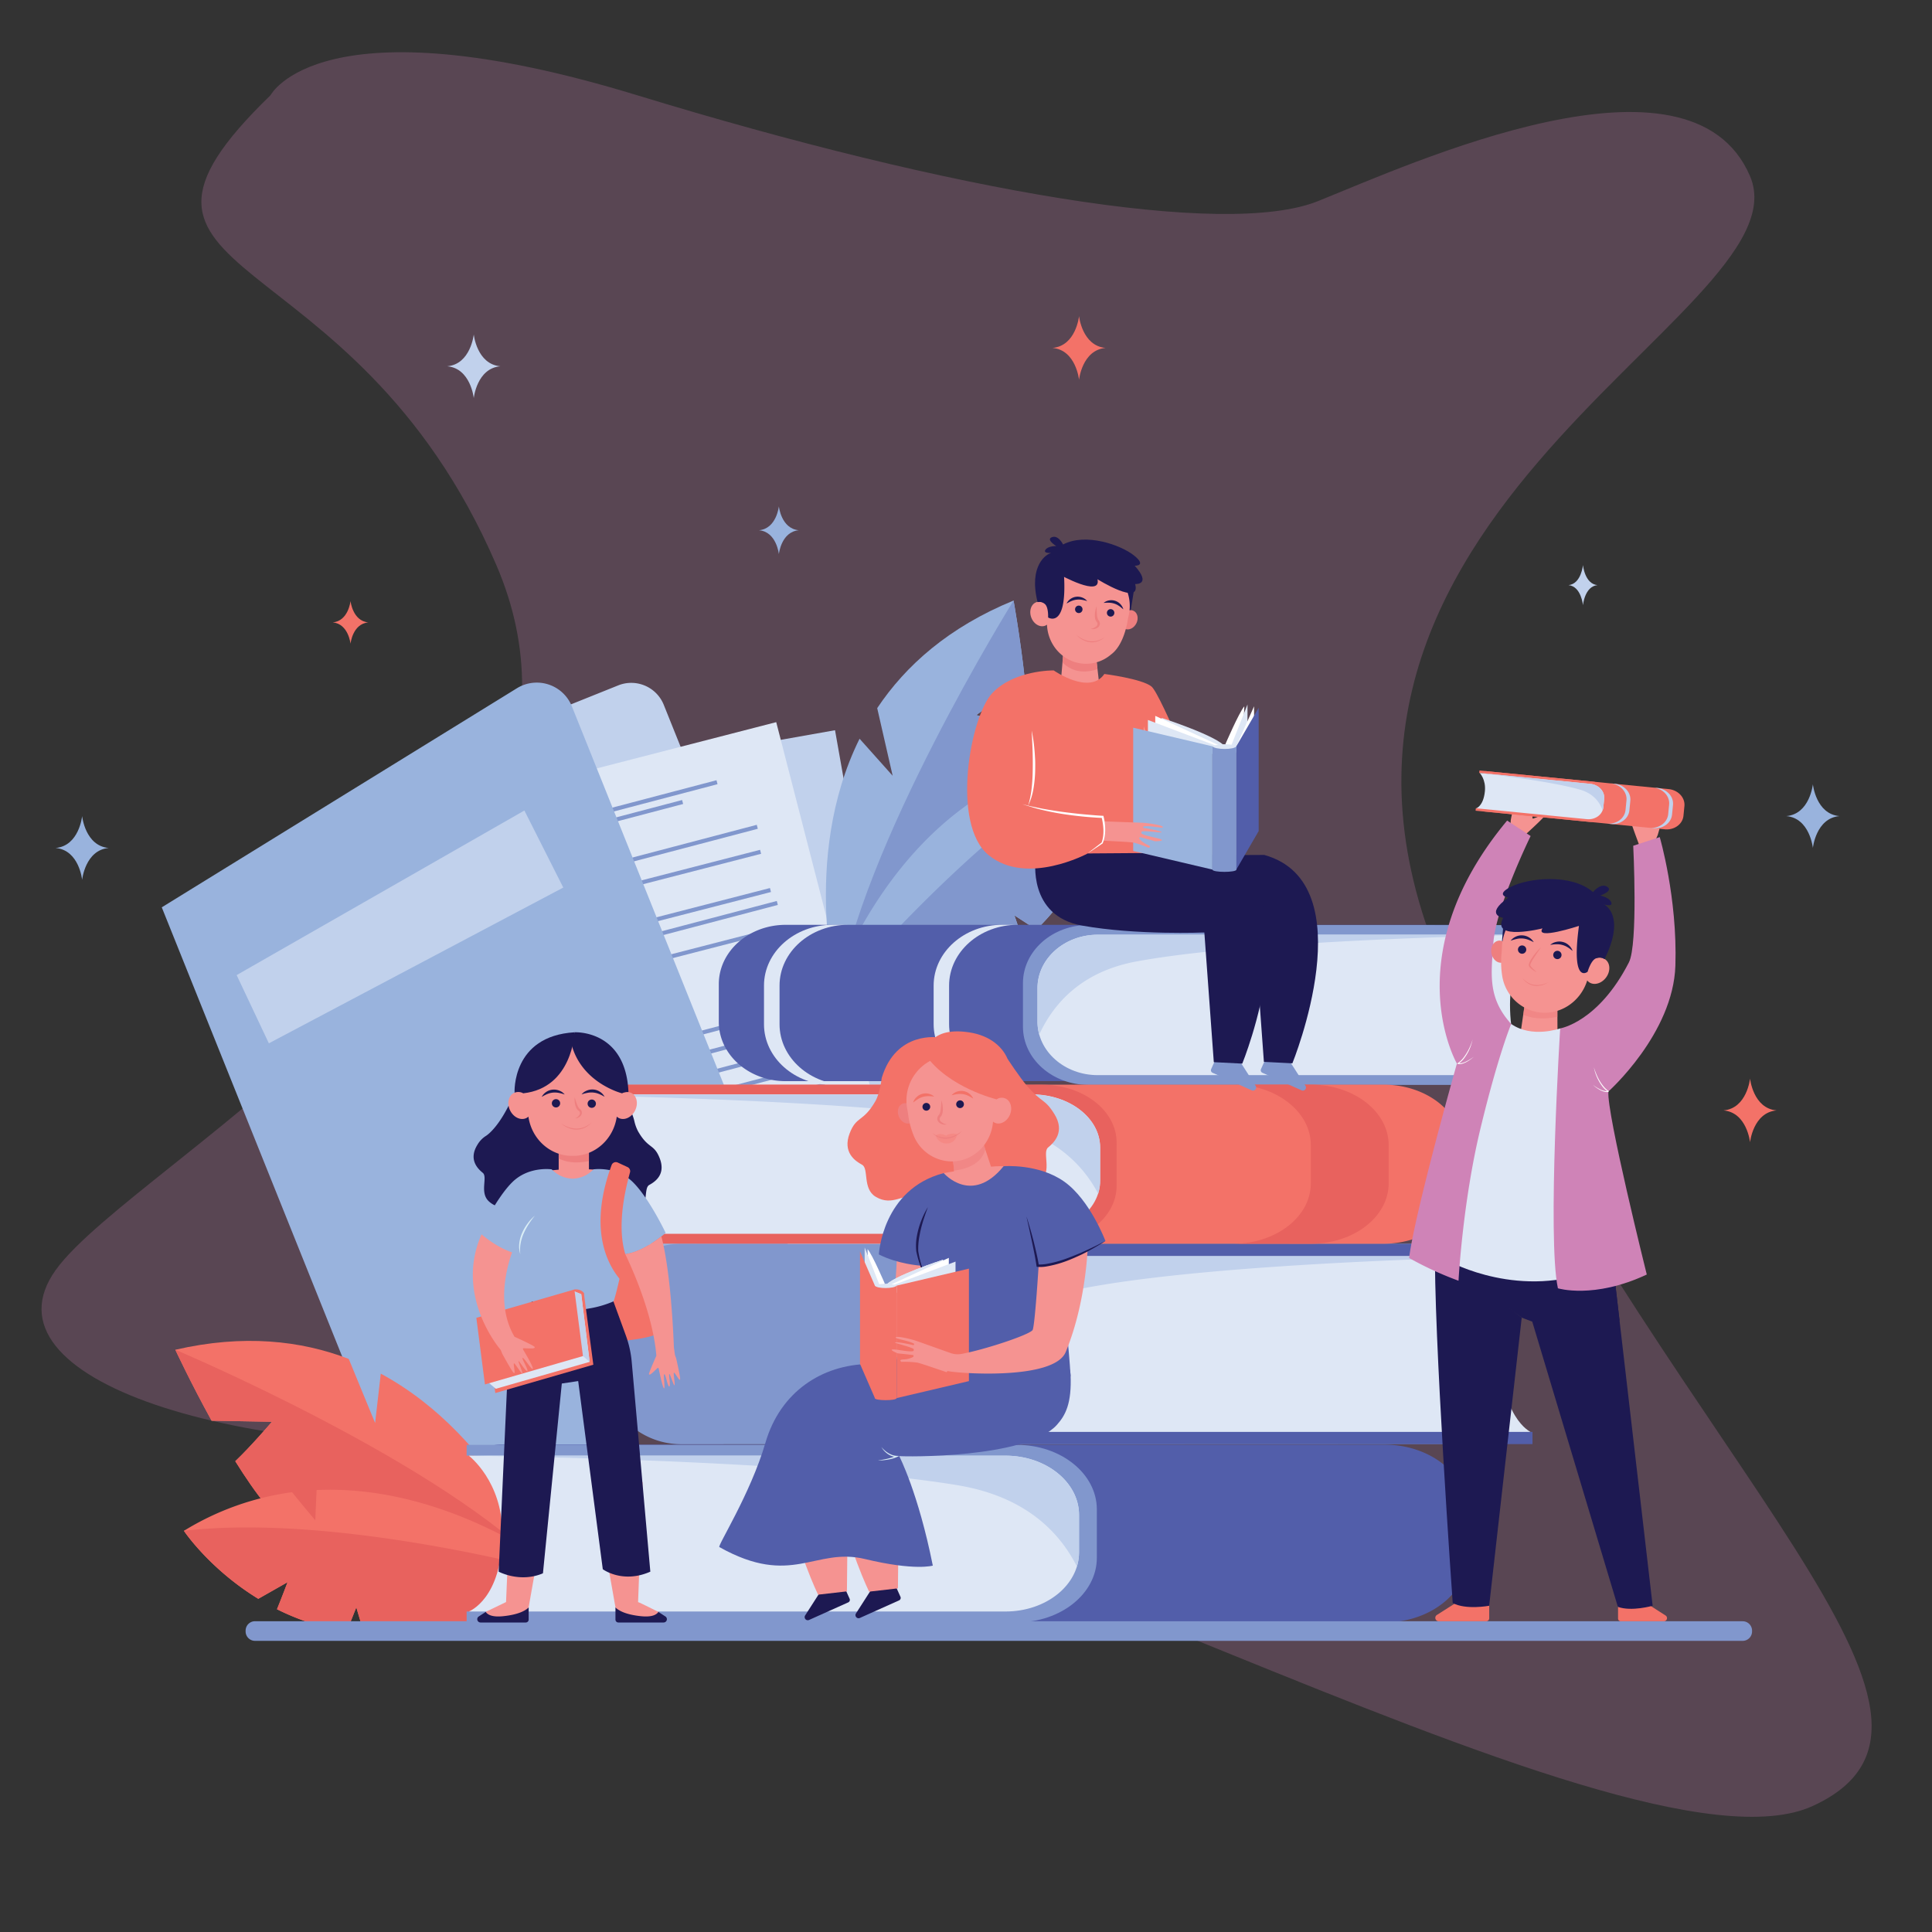 <svg xmlns="http://www.w3.org/2000/svg" viewBox="0 0 1000 1000"><rect x="0" y="0" width="1000" height="1000" fill="#333333" stroke="none"/><defs><style>.cls-1{isolation:isolate;}.cls-16,.cls-2{fill:#cf83b7;}.cls-2{opacity:0.25;}.cls-10,.cls-3{fill:#c1d1ec;}.cls-4{fill:#dee7f5;}.cls-5{fill:#8197cd;}.cls-6{fill:#99b3dd;}.cls-18,.cls-7{fill:#f37268;}.cls-8{fill:#e8625e;}.cls-9{fill:#525eaa;}.cls-10,.cls-18{mix-blend-mode:multiply;}.cls-11{fill:#f59391;}.cls-12{fill:#1d1952;}.cls-13,.cls-15{fill:#ee7f7f;}.cls-14{fill:#daeef6;}.cls-15{opacity:0.6;}.cls-17{fill:#fff;}.cls-18{opacity:0.3;}.cls-19{fill:#ededee;}</style></defs><title>people</title><g class="cls-1"><g id="Layer_2" data-name="Layer 2"><path class="cls-2" d="M140.06,49.26s25.95-50,189.59,0S634,123.45,682.19,104.1,874.8,18.61,905.82,91.19,632.69,271.32,754.12,516.74s282.5,372.84,184.22,418S442,738.6,281.86,747.47-11.55,714,28.77,657.45s303-191.18,228.13-365S36.84,149.26,140.06,49.26Z"/></g><g id="Layer_1" data-name="Layer 1"><path class="cls-3" d="M471.29,682.91,362.64,726.54l-134.5-334.9L320,354.75a18.13,18.13,0,0,1,23.56,10.06Z"/><rect class="cls-3" x="248.48" y="394.09" width="211.29" height="297.07" transform="translate(-89.28 70.15) rotate(-10.05)"/><rect class="cls-3" x="286.23" y="425.41" width="94.35" height="2.12" transform="translate(-69.32 64.74) rotate(-10.05)"/><rect class="cls-3" x="265.47" y="420.12" width="134" height="2.12" transform="translate(-68.41 64.5) rotate(-10.05)"/><rect class="cls-3" x="256" y="447.31" width="162.57" height="2.12" transform="matrix(0.98, -0.17, 0.17, 0.98, -73.09, 65.76)"/><rect class="cls-3" x="257.78" y="457.34" width="162.57" height="2.12" transform="translate(-74.81 66.22) rotate(-10.05)"/><rect class="cls-3" x="261.34" y="477.41" width="162.57" height="2.12" transform="translate(-78.26 67.15) rotate(-10.05)"/><rect class="cls-3" x="263.12" y="487.44" width="162.57" height="2.12" transform="translate(-79.98 67.62) rotate(-10.05)"/><rect class="cls-3" x="264.89" y="497.47" width="162.57" height="2.12" transform="translate(-81.71 68.08) rotate(-10.05)"/><rect class="cls-3" x="272.72" y="541.59" width="162.57" height="2.12" transform="translate(-89.29 70.12) rotate(-10.05)"/><rect class="cls-3" x="274.56" y="552" width="162.57" height="2.12" transform="translate(-91.08 70.61) rotate(-10.05)"/><rect class="cls-3" x="276.41" y="562.4" width="162.57" height="2.12" transform="translate(-92.86 71.08) rotate(-10.05)"/><rect class="cls-3" x="278.25" y="572.8" width="162.57" height="2.12" transform="translate(-94.65 71.57) rotate(-10.05)"/><rect class="cls-3" x="280.09" y="583.2" width="162.57" height="2.12" transform="translate(-96.44 72.05) rotate(-10.05)"/><rect class="cls-3" x="281.94" y="593.6" width="162.57" height="2.12" transform="translate(-98.23 72.53) rotate(-10.05)"/><rect class="cls-3" x="283.78" y="604.01" width="162.57" height="2.12" transform="translate(-100.01 73.01) rotate(-10.05)"/><rect class="cls-4" x="232.23" y="392.63" width="211.29" height="297.07" transform="matrix(0.97, -0.25, 0.25, 0.97, -126.6, 103.81)"/><rect class="cls-5" x="260.55" y="426.03" width="94.35" height="2.12" transform="translate(-98.56 92.38) rotate(-14.74)"/><rect class="cls-5" x="239.36" y="420.83" width="134" height="2.12" transform="translate(-97.29 91.86) rotate(-14.74)"/><rect class="cls-5" x="232.1" y="447.54" width="162.57" height="2.12" transform="translate(-103.85 94.53) rotate(-14.74)"/><rect class="cls-5" x="234.69" y="457.39" width="162.57" height="2.12" transform="matrix(0.97, -0.25, 0.25, 0.97, -106.27, 95.51)"/><rect class="cls-5" x="239.88" y="477.09" width="162.57" height="2.12" transform="matrix(0.97, -0.25, 0.25, 0.97, -111.12, 97.48)"/><rect class="cls-5" x="242.47" y="486.95" width="162.57" height="2.12" transform="translate(-113.54 98.47) rotate(-14.74)"/><rect class="cls-5" x="245.06" y="496.8" width="162.57" height="2.12" transform="matrix(0.97, -0.25, 0.25, 0.97, -115.96, 99.45)"/><rect class="cls-5" x="256.47" y="540.13" width="162.57" height="2.12" transform="translate(-126.62 103.78) rotate(-14.74)"/><rect class="cls-5" x="259.16" y="550.35" width="162.57" height="2.12" transform="translate(-129.13 104.8) rotate(-14.74)"/><rect class="cls-5" x="261.85" y="560.57" width="162.57" height="2.12" transform="translate(-131.64 105.82) rotate(-14.74)"/><rect class="cls-5" x="264.53" y="570.78" width="162.57" height="2.12" transform="translate(-134.15 106.84) rotate(-14.74)"/><rect class="cls-5" x="267.22" y="581" width="162.57" height="2.12" transform="translate(-136.66 107.86) rotate(-14.74)"/><rect class="cls-5" x="269.91" y="591.22" width="162.57" height="2.12" transform="translate(-139.18 108.89) rotate(-14.74)"/><rect class="cls-5" x="272.6" y="601.43" width="162.57" height="2.12" transform="translate(-141.69 109.91) rotate(-14.74)"/><path class="cls-6" d="M430.06,699.46,211.32,787.32,83.73,469.63,267.55,356.24A19.57,19.57,0,0,1,296,365.6Z"/><path class="cls-7" d="M140.73,735.91l-31.21-.57c-10.83-19.64-18.78-36.71-18.78-36.71,35.24-8.12,65-4.79,89.77,4.74l13.65,33.17L197.09,711c61.41,33.14,86.72,103.3,86.72,103.3S175.27,802.74,152.26,792c-8.89-4.13-20.08-19-30.48-35.7C130.1,748.42,140.73,735.91,140.73,735.91Z"/><path class="cls-8" d="M90.74,698.63S230.09,757.27,283.81,814.3c0,0-108.54-11.56-131.55-22.26-8.89-4.13-20.08-19-30.48-35.7,8.32-7.92,18.95-20.43,18.95-20.43l-31.21-.57C98.69,715.7,90.74,698.63,90.74,698.63Z"/><path class="cls-7" d="M95.18,792.36a143.08,143.08,0,0,1,56-20c5.37,6.68,12,14.53,12,14.53l.69-15.65c70.29-3.2,128.53,43.89,128.53,43.89C251.67,840.81,217,847.88,188.5,845.59c-1.68-5.47-4.07-13.64-4.07-13.64l-5,12.57a122.69,122.69,0,0,1-36.06-11.58c2.66-6.53,5.47-14,5.47-14l-15.15,8.6C108.27,812,95.18,792.36,95.18,792.36Z"/><path class="cls-8" d="M188.5,845.59c-1.68-5.47-4.07-13.64-4.07-13.64l-5,12.57a122.69,122.69,0,0,1-36.06-11.58c2.66-6.53,5.47-14,5.47-14l-15.15,8.6c-25.39-15.52-38.48-35.2-38.48-35.2,81.9-9.46,197.2,22.79,197.2,22.79C251.67,840.81,217,847.88,188.5,845.59Z"/><path class="cls-6" d="M505.31,370.14l25.16-18.48c-2.49-22.29-5.85-40.82-5.85-40.82-33.47,13.71-55.84,33.61-70.58,55.69l8,35-17.13-19.17c-31,62.51-11.19,134.41-11.19,134.41s82-72.09,94.58-94.11c4.87-8.5,5.43-27.11,4.28-46.74C521.21,374.22,505.31,370.14,505.31,370.14Z"/><path class="cls-5" d="M524.62,310.84s-79.95,128.33-90.9,205.9c0,0,82-72.09,94.58-94.11,4.87-8.5,5.43-27.11,4.28-46.74-11.37-1.67-27.27-5.75-27.27-5.75l25.16-18.48C528,329.37,524.62,310.84,524.62,310.84Z"/><path class="cls-6" d="M575.09,390a143.14,143.14,0,0,0-57.28,16c-.53,8.55-1.38,18.77-1.38,18.77l-9.6-12.38c-59.24,38-79.62,110-79.62,110,48.05-2.54,80.5-16.81,102.4-35.1-1.78-5.44-4.55-13.49-4.55-13.49l11.36,7.37a122.54,122.54,0,0,0,22.76-30.28c-5.94-3.79-12.53-8.26-12.53-8.26L564,440.9C575.76,413.58,575.09,390,575.09,390Z"/><path class="cls-5" d="M529.61,487.28c-1.78-5.44-4.55-13.49-4.55-13.49l11.36,7.37a122.54,122.54,0,0,0,22.76-30.28c-5.94-3.79-12.53-8.26-12.53-8.26L564,440.9c11.77-27.32,11.1-50.95,11.1-50.95-72.34,39.54-147.88,132.43-147.88,132.43C475.26,519.84,507.71,505.57,529.61,487.28Z"/><path class="cls-9" d="M766.42,481.3H781a15.17,15.17,0,0,0-8.62-2.61H406.69c-19.13,0-34.64,13.75-34.64,30.71v19.5c0,17,15.51,30.71,34.64,30.71l361.61-.11Z"/><path class="cls-4" d="M403.49,530.14v-20c0-17.38,15.89-31.47,35.5-31.47h-8.05c-19.61,0-35.5,14.09-35.5,31.47v20c0,17.38,15.89,31.47,35.5,31.47h7.94C419.32,561.56,403.49,547.49,403.49,530.14Z"/><path class="cls-4" d="M491.25,530.14v-20c0-17.38,15.9-31.47,35.5-31.47h-8c-19.6,0-35.5,14.09-35.5,31.47v20c0,17.38,15.9,31.47,35.5,31.47h7.95C507.09,561.56,491.25,547.49,491.25,530.14Z"/><path class="cls-5" d="M563.43,478.76c-18.75,0-33.95,13.47-33.95,30.1v22.58c0,16.62,15.2,30.1,33.95,30.1H796.71v-5h-1l-59.31-5-12-41.69s23.13-23,24.64-23.63,46.65-2.39,46.65-2.39h1v-5Z"/><path class="cls-4" d="M781.58,520c0-24.37,14.21-36.19,14.21-36.19H568.2C551,483.81,537,496.19,537,511.46v17.38c0,15.27,14,27.65,31.18,27.65H795.79S781.58,550.69,781.58,520Z"/><path class="cls-10" d="M537,511.46v17.38a24.68,24.68,0,0,0,.91,6.63c7.68-16.64,22.39-32.68,50.39-37.84,65.39-12,207.47-13.82,207.47-13.82H568.2C551,483.81,537,496.19,537,511.46Z"/><path class="cls-5" d="M770,647.11h16.93a16.58,16.58,0,0,0-10-3.35H352.79c-22.19,0-40.18,17.64-40.18,39.39v25c0,21.76,18,39.39,40.18,39.39l419.4-.14Z"/><path class="cls-9" d="M529.21,643.86c-21.22,0-38.42,16.86-38.42,37.67V709.8c0,20.8,17.2,37.67,38.42,37.67h264v-6.32h-1.09L725,734.91l-13.57-52.17s26.18-28.84,27.89-29.58,52.8-3,52.8-3h1.09v-6.29Z"/><path class="cls-4" d="M776.13,695.48c0-30.51,16.08-45.3,16.08-45.3H534.62c-19.49,0-35.29,15.49-35.29,34.6v21.77c0,19.1,15.8,34.6,35.29,34.6H792.21S776.13,733.89,776.13,695.48Z"/><path class="cls-10" d="M499.33,684.78v21.77a33.86,33.86,0,0,0,1,8.29c8.68-20.83,25.34-40.9,57-47.36,74-15.07,234.82-17.3,234.82-17.3H534.62C515.13,650.18,499.33,665.67,499.33,684.78Z"/><path class="cls-7" d="M298.64,564.06H281.7a19.53,19.53,0,0,1,10-2.66H716c22.2,0,40.2,14,40.2,31.26v19.85c0,17.26-18,31.25-40.2,31.25l-419.56-.11Z"/><path class="cls-8" d="M539.52,561.48c21.23,0,38.44,13.38,38.44,29.89V613.8c0,16.51-17.21,29.89-38.44,29.89H275.38v-5h1.09l67.15-4.94,13.58-41.41s-26.2-22.87-27.91-23.46-52.82-2.38-52.82-2.38h-1.09v-5Z"/><path class="cls-4" d="M292.51,602.44c0-24.21-16.08-36-16.08-36H534.11c19.5,0,35.31,12.3,35.31,27.46v17.27c0,15.16-15.81,27.45-35.31,27.45H276.43S292.51,632.92,292.51,602.44Z"/><path class="cls-10" d="M569.42,594v17.27a21.66,21.66,0,0,1-1,6.58c-8.69-16.53-25.35-32.46-57.06-37.58-74-12-234.9-13.73-234.9-13.73H534.11C553.61,566.49,569.42,578.79,569.42,594Z"/><path class="cls-8" d="M678.48,612.51V592.66c0-17.26-18-31.26-40.2-31.26h40.29c22.2,0,40.2,14,40.2,31.26v19.85c0,17.26-18,31.25-40.2,31.25H638.81C660.77,643.53,678.48,629.63,678.48,612.51Z"/><path class="cls-9" d="M266.6,750.74H248.34a20.55,20.55,0,0,1,10.79-3H716.54c23.93,0,43.33,15.64,43.33,34.93v22.18c0,19.28-19.4,34.92-43.33,34.92l-452.29-.13Z"/><path class="cls-5" d="M526.28,747.86c22.89,0,41.44,14.95,41.44,33.39v25.07c0,18.44-18.55,33.4-41.44,33.4H241.53v-5.61h1.18l72.39-5.53,14.63-46.25s-28.24-25.57-30.08-26.23-56.94-2.66-56.94-2.66h-1.18v-5.57Z"/><path class="cls-4" d="M260,793.62c0-27-17.34-40.16-17.34-40.16H520.45c21,0,38.06,13.74,38.06,30.68v19.29c0,17-17,30.68-38.06,30.68H242.66S260,827.68,260,793.62Z"/><path class="cls-10" d="M558.51,784.14v19.29a25.13,25.13,0,0,1-1.11,7.36c-9.37-18.47-27.32-36.27-61.51-42-79.8-13.36-253.23-15.34-253.23-15.34H520.45C541.47,753.46,558.51,767.2,558.51,784.14Z"/><path class="cls-5" d="M132.08,839.16H902a4.86,4.86,0,0,1,4.86,4.86v.42a4.86,4.86,0,0,1-4.86,4.86h-770a4.87,4.87,0,0,1-4.87-4.87V844a4.86,4.86,0,0,1,4.86-4.86Z"/><polygon class="cls-3" points="122.49 504.71 271.42 419.52 291.55 459.4 139.16 540.02 122.49 504.71"/><path class="cls-6" d="M403.14,262.07s-1.17,11.58-10.31,12.38c9.14.8,10.31,12.38,10.31,12.38s1.18-11.58,10.32-12.38C404.32,273.65,403.14,262.07,403.14,262.07Z"/><path class="cls-3" d="M245.22,173.09s-1.57,15.42-13.74,16.49c12.17,1.07,13.74,16.5,13.74,16.5s1.56-15.43,13.74-16.5C246.78,188.51,245.22,173.09,245.22,173.09Z"/><path class="cls-7" d="M181.43,311.08s-1.05,10.36-9.22,11.07c8.17.72,9.22,11.08,9.22,11.08s1-10.36,9.23-11.08C182.48,321.44,181.43,311.08,181.43,311.08Z"/><path class="cls-7" d="M905.82,558.26s-1.56,15.43-13.74,16.49c12.18,1.07,13.74,16.5,13.74,16.5s1.57-15.43,13.74-16.5C907.39,573.69,905.82,558.26,905.82,558.26Z"/><path class="cls-6" d="M42.51,422.41S41,437.84,28.77,438.91C41,440,42.51,455.4,42.51,455.4S44.08,440,56.25,438.91C44.08,437.84,42.51,422.41,42.51,422.41Z"/><path class="cls-6" d="M938.34,405.92s-1.56,15.43-13.74,16.49c12.18,1.07,13.74,16.5,13.74,16.5s1.57-15.43,13.74-16.5C939.91,421.35,938.34,405.92,938.34,405.92Z"/><path class="cls-7" d="M558.51,163.6S557,179,544.77,180.09c12.18,1.07,13.74,16.5,13.74,16.5s1.57-15.43,13.74-16.5C560.08,179,558.51,163.6,558.51,163.6Z"/><path class="cls-3" d="M819.34,292.44s-.85,9.74-7.47,10.42c6.62.67,7.47,10.41,7.47,10.41s.85-9.74,7.47-10.41C820.19,302.18,819.34,292.44,819.34,292.44Z"/><path class="cls-11" d="M285.09,767.22l-20.56,1-2.6,61-10.52,5.07.51,2.22,3.91.92,13-.21c.38,0,3-2.88,3-2.88l-.39-.5,2.1-1.43Z"/><path class="cls-11" d="M340.79,834.32s-10.27-5.16-10.52-5.07l2.32-62.11-25.49.08,11.55,65.22,1.26.86c-.31,1.08-.57,2-.63,2.32-.16.81,4.35.87,5.92,1.14s6.14.76,9.07,1.57,6.62-1.57,6.62-1.57Z"/><path class="cls-12" d="M341.48,599.56c-3-7.72-5.86-4.66-11.22-14a20.75,20.75,0,0,1-1.89-5.18,26.17,26.17,0,0,0-8.19-13.68,28.94,28.94,0,0,0-26.77-6s3.69,21,4.39,25.21c-3.14,4.27-6.3,8.63-6.3,8.63s-6.61,34.47,3.76,37.38,12.26-1.76,17.33-4.19,10,4.2,17.58-.41c5.78-3.53,2.85-12.32,5.9-14S344.68,607.89,341.48,599.56Z"/><path class="cls-12" d="M288,578.06c-.18-.08-4.94-2.76-9.39-5.27L306.3,542s-8.39-1.63-8.9-1.69S284.88,544,284.88,544l-12.4,3.35c-9.45,34.51-21.23,40.76-21.23,40.76a13.46,13.46,0,0,0-4.13,4.41c-4.69,7.59.06,12.34,2.76,14.53s-1.82,10.28,3.21,14.82c6.58,5.93,12.67.33,17.2,3.66s5.51,8.26,16.25,7.33,10.63-36,10.63-36S288.38,578.22,288,578.06Z"/><path class="cls-7" d="M335,641s9.13,43.57,6.48,48.28-37.39,6.18-37.39,6.18L302.6,639.5l13.25-20Z"/><path class="cls-12" d="M324,691.41l-6.49-17.79s-21.36-7.78-22.72-7.88-19.45,7.88-19.45,7.88-5.53,11.19-6.61,13.2c-.59,1.12.79,8,2.14,13.85l-7.67.36-5.09,112.46s11,5.94,22.92.85l9.76-98.23,8.48-1.27L312,812.22s10.18,7.64,24.61,1.27L327,705.12A53.8,53.8,0,0,0,324,691.41Z"/><path class="cls-11" d="M282.41,606.25s9.48-2,27.11-.74-8.15,11.19-8.15,11.19-9.06-.3-9.44-.37S282.41,606.25,282.41,606.25Z"/><rect class="cls-11" x="289.18" y="596.29" width="15.66" height="27.48"/><path class="cls-13" d="M304.81,601v-9.37H289.18v8C292.55,601.39,297.53,602.43,304.81,601Z"/><path class="cls-11" d="M326.74,565.7a5.29,5.29,0,0,0-4.8.19,25.55,25.55,0,1,0-51.1,0,5.31,5.31,0,0,0-4.81-.19c-2.87,1.41-3.76,5.47-2,9.06s5.53,5.35,8.41,3.94a5,5,0,0,0,1.07-.74c1.65,11.7,11.41,20.48,22.87,20.31,11.45.17,21.22-8.61,22.86-20.31a5,5,0,0,0,1.08.74c2.87,1.41,6.64-.35,8.41-3.94S329.62,567.11,326.74,565.7Z"/><path class="cls-12" d="M289.93,570.92a2.15,2.15,0,1,1-2.26-2A2.14,2.14,0,0,1,289.93,570.92Z"/><path class="cls-12" d="M308.44,571.12a2.15,2.15,0,1,1-2.26-2A2.14,2.14,0,0,1,308.44,571.12Z"/><path class="cls-12" d="M292.29,566.51a20.44,20.44,0,0,0-3.12-.84,10.92,10.92,0,0,0-3-.13,10.07,10.07,0,0,0-2.9.74l-.36.14-.35.17-.72.35c-.48.24-.93.55-1.47.79a10.24,10.24,0,0,1,1-1.4,7.57,7.57,0,0,1,1.32-1.13A7.11,7.11,0,0,1,286,564a7.46,7.46,0,0,1,3.51.51A6.69,6.69,0,0,1,292.29,566.51Z"/><path class="cls-12" d="M301,566.48a6.7,6.7,0,0,1,2.76-2,7.3,7.3,0,0,1,3.5-.54,7.06,7.06,0,0,1,3.34,1.2,7.18,7.18,0,0,1,1.33,1.12,9.65,9.65,0,0,1,1,1.39c-.54-.24-1-.54-1.47-.78l-.73-.34c-.12,0-.23-.13-.35-.17l-.37-.14a9.93,9.93,0,0,0-2.9-.71,10.55,10.55,0,0,0-3,.14A20.53,20.53,0,0,0,301,566.48Z"/><path class="cls-13" d="M297.45,568a12,12,0,0,0,.18,3.38,9.07,9.07,0,0,0,.48,1.67,4.43,4.43,0,0,0,1,1.58c.58.44.83.57,1,1a1.53,1.53,0,0,1-.09,1.23,4.68,4.68,0,0,1-2.33,2,3.8,3.8,0,0,0,3.06-1.58,2.29,2.29,0,0,0,.32-2A2.56,2.56,0,0,0,300,573.9a3.65,3.65,0,0,1-.91-1.29,15,15,0,0,1-.6-1.47C298.09,570.11,297.79,569.05,297.45,568Z"/><path class="cls-13" d="M290.4,581.46a13.8,13.8,0,0,0,1.85,1.09,14.15,14.15,0,0,0,2,.85,12.83,12.83,0,0,0,4.14.76,11.2,11.2,0,0,0,4.12-.81,15.35,15.35,0,0,0,3.64-2.23,13.87,13.87,0,0,1-1.61,1.45,12.23,12.23,0,0,1-1.87,1.13,10.46,10.46,0,0,1-2.08.72,10.48,10.48,0,0,1-6.48-.66A12.49,12.49,0,0,1,290.4,581.46Z"/><path class="cls-6" d="M327.45,611.74c-8.48-8.23-20.21-6.49-20.21-6.49a18.9,18.9,0,0,1-3.92,3,16.12,16.12,0,0,1-6.79,1.83h-.28a16.12,16.12,0,0,1-6.79-1.83,18.94,18.94,0,0,1-3.93-3s-11.72-1.74-20.21,6.49-17,26.4-17,26.4,10.72,9.78,21,11c0,0,5,23,6,24.45a53.53,53.53,0,0,0,12.64,3.68,43.35,43.35,0,0,0,8,.75h.95a43.53,43.53,0,0,0,8-.75,53.53,53.53,0,0,0,12.63-3.68c1-1.5,6-24.45,6-24.45,10.23-1.25,21-11,21-11S335.94,620,327.45,611.74Z"/><path class="cls-7" d="M297.3,667.43s3.15-.52,4.89,1.79l-.12,6-3.85,1.8s-4.77-4.06-4.41-4.17S297.3,667.43,297.3,667.43Z"/><polygon class="cls-7" points="307.11 706.37 256.37 721.04 251.45 683.9 302.19 669.22 307.11 706.37"/><polygon class="cls-4" points="252.18 715.07 256.64 718.83 305.2 704.91 300.84 669.9 297.41 668.47 252.18 715.07"/><polygon class="cls-10" points="305.2 704.91 301.74 701.9 295.4 694.94 295.79 675.79 297.41 668.47 300.85 669.85 305.2 704.91"/><polygon class="cls-7" points="301.74 701.9 251 716.58 246.56 682.11 297.3 667.43 301.74 701.9"/><path class="cls-14" d="M276.84,629.25a46.43,46.43,0,0,0-3.24,4.46,34.23,34.23,0,0,0-2.58,4.81,23,23,0,0,0-1.57,5.19,18.81,18.81,0,0,0-.13,5.46,13.5,13.5,0,0,1-.55-5.55,18.66,18.66,0,0,1,1.46-5.44,24.13,24.13,0,0,1,2.81-4.85A22.63,22.63,0,0,1,276.84,629.25Z"/><path class="cls-11" d="M266.31,691.9c-8.93-15.13-4.8-33.53-1.27-43.7-7-2.26-13.51-7.37-15.8-9.3-14.26,32.2,9.89,59.75,9.89,59.75l0,0c.46,1,.8,2,.8,2,5.69,10.29,5.94,10.12,6.35,10s-.72-5-.21-5,4.09,5.91,4.36,5.36-2.4-6.41-2-6.5,3.77,5.64,4.52,5.14-3.18-6.66-2.42-6.81,4.6,6.27,5.21,5.7-3.63-7.75-5-10.06a.43.43,0,0,1,.4-.64c5.29.3,5.71,0,5.62-.57C276.76,696.73,270.41,693.77,266.31,691.9Z"/><path class="cls-7" d="M326.08,606.87c-10.95,39.41,2.27,51,2.32,51.34l-2,9.17s-27-17.54-9.87-64.25a2.34,2.34,0,0,1,3.18-1.42l5.11,2.37A2.34,2.34,0,0,1,326.08,606.87Z"/><path class="cls-11" d="M350,703.11s-.34-.87-.67-1.91h0l-.52-3.82c-.32-8.66-1.76-39.38-6.49-57.46-3.6,2.86-11.25,8.26-18.67,9.23,4.65,9.73,14.39,32.16,16.08,52.55-1.71,3.89-4,9.27-3.83,9.58.3.48.78.42,4.34-3.12a.41.41,0,0,1,.69.2c.5,2.48,2.15,10.24,2.8,10.25s-.51-7,.12-7.32,1.72,6.47,2.56,6.36-.37-6.32,0-6.49,2.13,5.64,2.66,5.87-.62-6.21-.27-6.54,2.62,3.85,3,3.7S352.41,714,350,703.11Z"/><path class="cls-12" d="M266.34,565.54s-1.59-29.3,31.06-31.23c0,0-1,28.78-26.56,31.58l-2-3.83Z"/><path class="cls-12" d="M297.4,534.31s26.49-1.49,27.89,30.94a7,7,0,0,0-3.35.64s-21-5.25-26.19-25.58Z"/><path class="cls-12" d="M260.33,836.55c-5.32.53-7.83-.63-8.92-2.23l-3.6,2.35a1.7,1.7,0,0,0,.91,3.13h23.43a1.5,1.5,0,0,0,1.49-1.5V832C272.14,833.52,268.59,835.72,260.33,836.55Z"/><path class="cls-12" d="M331.87,836.55c5.33.53,7.84-.63,8.92-2.23l3.61,2.35a1.7,1.7,0,0,1-.91,3.13H320.06a1.5,1.5,0,0,1-1.5-1.5V832C320.07,833.52,323.61,835.72,331.87,836.55Z"/><path class="cls-7" d="M837.5,828.19v9.55a1.42,1.42,0,0,0,1.42,1.42H861.2a1.62,1.62,0,0,0,.87-3l-12.5-8S844.66,831.79,837.5,828.19Z"/><path class="cls-11" d="M793.76,423.65a.45.45,0,0,1-.6-.5c.56-2.65,2.26-11,1.62-11.3s-2.47,7.08-3.24,7.17,1.07-7.11.19-7.36-2.34,6.38-2.74,6.41.32-6.47-.11-6.92-2,6.38-2.53,6.55-.94-4.92-1.38-4.93-.73-.09-3,11.66c0,0-.14,4.31-.9,5.32l1.7,3.46,5.25.18s11.43-10.34,11.33-11S798.77,421.68,793.76,423.65Z"/><path class="cls-11" d="M847.86,426.25a.45.45,0,0,0,.76-.17c.71-2.62,3-10.83,3.7-10.8s-1,7.42-.38,7.86,2.29-6.82,3.18-6.64-.82,6.75-.47,6.95,2.66-5.9,3.25-6.1-1.09,6.61-.74,7,3.08-3.95,3.48-3.76.69.26-2.65,11.75c0,0-1.85,3.89-1.63,5.14l-3.09,2.31-4.75-2.25s-5.46-14.4-5.09-14.91S844.29,422.22,847.86,426.25Z"/><polygon class="cls-11" points="806.09 520.35 806.17 540.45 786.65 537.44 789.91 514.84 806.09 520.35"/><path class="cls-15" d="M788.41,525.24l1.5-10.4,16.19,7.42v4C802.21,527.18,794.91,528,788.41,525.24Z"/><path class="cls-7" d="M770.82,827.13V837.6a1.56,1.56,0,0,1-1.56,1.56H744.74a1.77,1.77,0,0,1-1-3.27l13.75-8.76S762.94,831.07,770.82,827.13Z"/><path class="cls-12" d="M748.44,649.28c0-2.24-5.78,4.37-5.67,2.58,2.28-37.17,74.91-6,74.91-6l17.73,13,20,172.27s-10.86,3.15-18,.58L793.09,684.08,787.64,682S763.4,665.08,748.44,649.28Z"/><path class="cls-12" d="M742.68,653.37c0,.44,0,.88,0,1.34C742.64,654.25,742.66,653.81,742.68,653.37Z"/><path class="cls-12" d="M742.62,654.73c0,.47,0,.95,0,1.44C742.59,655.68,742.61,655.2,742.62,654.73Z"/><path class="cls-12" d="M742.57,656.36c0,.5,0,1,0,1.55C742.54,657.38,742.56,656.86,742.57,656.36Z"/><path class="cls-12" d="M742.77,651.86c0,.4,0,.82-.07,1.24C742.72,652.68,742.74,652.26,742.77,651.86Z"/><path class="cls-12" d="M742.78,643.41c15,15.8,44.86,38.58,44.86,38.58l5.45,2.09L787.64,682,770.79,831.13s-12,2.29-18.87-1.42C751.92,829.71,741.8,687.73,742.78,643.41Z"/><path class="cls-12" d="M855.42,831.13a46.42,46.42,0,0,1-9.91,1.56,46.42,46.42,0,0,0,9.91-1.56Z"/><path class="cls-12" d="M839.51,832.29c.48.09,1,.18,1.47.24C840.48,832.47,840,832.38,839.51,832.29Z"/><path class="cls-12" d="M845.51,832.69a28.07,28.07,0,0,1-3.78-.08A28.07,28.07,0,0,0,845.51,832.69Z"/><path class="cls-12" d="M835.41,658.86l2.85,24.59c-7.55,2.93-26,6-39.86-24.31-4.38-9.58-5.5-16.47-4.7-21.42a196.57,196.57,0,0,1,24,8.13Z"/><path class="cls-4" d="M768.77,558.51c.84,0,13.42-28.51,13.42-28.51,10.76,7.54,25.36,2.3,25.36,2.3s58.77,107.55,19.36,124.32S750.32,653,750.32,653s-8.38-21.81-8.38-22.64S767.93,558.51,768.77,558.51Z"/><path class="cls-16" d="M845.36,437.76s2.55,51-2.24,60.37c-15.86,31-35.57,34.17-35.57,34.17s-6.77,108.53-1.18,134.52c0,0,18.58,5.73,46-7.13,0,0-21-84.13-19.85-94.75,0,0,33.54-29.91,34.66-65.13s-8.1-66.53-8.1-66.53Z"/><path class="cls-16" d="M754.93,662.91s2.1-40.39,11.33-78.69S782.19,530,782.19,530c-12.37-13.63-10.32-25.95-9.23-41.93,1.26-18.45,19.29-55.35,19.29-55.35l-12.16-8c-58.28,70-26,125.78-26,125.78s-21.81,77.15-24.74,100.63A177.49,177.49,0,0,0,754.93,662.91Z"/><path class="cls-17" d="M831.94,564.82a12.8,12.8,0,0,1-2.35-2.23A23.73,23.73,0,0,1,825,552.5c.54,1.6,2,6.26,5,9.8a12,12,0,0,0,2.73,2.49l-.17.15c0,.07,0,.14,0,.22-.77.16-2.13.21-4.43-1a20.14,20.14,0,0,1-3.72-2.68,26.31,26.31,0,0,0,3.86,2.41A8.43,8.43,0,0,0,831.94,564.82Z"/><path class="cls-17" d="M754.54,550.28a12.58,12.58,0,0,0,2.66-2.45,28.36,28.36,0,0,0,5-9.8,23.67,23.67,0,0,1-4.63,10.1,12.83,12.83,0,0,1-2.35,2.23,5.6,5.6,0,0,0,1.64-.19,11,11,0,0,0,2.11-.79,25.44,25.44,0,0,0,3.86-2.4,20.22,20.22,0,0,1-3.72,2.67,11,11,0,0,1-2.15.9,4.54,4.54,0,0,1-2.38.12l-.45-.12Z"/><polygon class="cls-12" points="778.09 479.36 776.91 493.14 779.09 494.51 783.12 477.73 778.09 479.36"/><path class="cls-13" d="M781,491.72c.6,3.12-.94,6-3.44,6.52s-5-1.66-5.61-4.78.94-6,3.44-6.53S780.42,488.6,781,491.72Z"/><path class="cls-11" d="M777.44,504.47a45.75,45.75,0,0,1-.19-11.59c.08-.75.11-1.5.13-2.26A24.6,24.6,0,1,1,826.09,496a5.29,5.29,0,0,1,4.77.57c2.61,1.85,2.85,6,.53,9.25s-6.3,4.4-8.91,2.55a4.73,4.73,0,0,1-.94-.9c-3.57,11.57-15.07,18.75-26.64,16.23A22.65,22.65,0,0,1,777.44,504.47Z"/><path class="cls-12" d="M804.12,493.44a2.16,2.16,0,0,0,2,3,2.15,2.15,0,1,0-2-3Z"/><path class="cls-12" d="M785.85,490.7a2.15,2.15,0,1,0,1.95-1.34A2.15,2.15,0,0,0,785.85,490.7Z"/><path class="cls-13" d="M801.28,508.46a13.84,13.84,0,0,1-3.45,1.18,10.9,10.9,0,0,1-3.6.14,9.11,9.11,0,0,1-3.37-1.18,12.68,12.68,0,0,1-2.81-2.32,10,10,0,0,0,2.63,2.6,8.55,8.55,0,0,0,3.5,1.33,9.71,9.71,0,0,0,3.72-.25A10.69,10.69,0,0,0,801.28,508.46Z"/><path class="cls-12" d="M802.39,489.08a19.26,19.26,0,0,1,3.21-.34,10.49,10.49,0,0,1,3,.35,10,10,0,0,1,2.75,1.19c1.17.67,2,1.49,2.63,1.89a7.24,7.24,0,0,0-1.89-2.86,7,7,0,0,0-3.09-1.72,7.2,7.2,0,0,0-3.54-.06A6.67,6.67,0,0,0,802.39,489.08Z"/><path class="cls-12" d="M793.85,487.68a6.73,6.73,0,0,0-2.4-2.46,7.28,7.28,0,0,0-3.36-1.07,7,7,0,0,0-3.49.64,7.24,7.24,0,0,0-2.7,2.11A26.9,26.9,0,0,1,785,486a9.76,9.76,0,0,1,3-.25,10.51,10.51,0,0,1,2.94.62A20.13,20.13,0,0,1,793.85,487.68Z"/><path class="cls-13" d="M797.57,490.38a30.93,30.93,0,0,0-2.8,3,28.91,28.91,0,0,0-2.4,3.37,8.14,8.14,0,0,0-1.06,2.49c-.07.45,0,.89.72,1.63a9.77,9.77,0,0,0,1.62,1.34,12.93,12.93,0,0,0,1.8,1,22.94,22.94,0,0,1-2.92-2.81,4.28,4.28,0,0,1-.48-.74,1.63,1.63,0,0,1,.15-.76,12.64,12.64,0,0,1,.89-1.76c.68-1.15,1.45-2.28,2.21-3.41S796.83,491.55,797.57,490.38Z"/><path class="cls-12" d="M780.66,464.63s-7.25-1.39,1.67-5.76,30.8-6.92,42.23,2.87c0,0,3.85-4.93,7.3-2.77s-3.6,4.57-3.6,4.57,4.83.93,5.76,3.61c.69,2-2.26,1.4-3.85,1,2.63,1.09,10.34,8.37.32,28.28-1.77-.83-13.24-17.19-13.24-17.19s-23.06,7.58-18.85,1.29c0,0-26.87,6.76-20.36-5.42C778,475.06,768.14,473.57,780.66,464.63Z"/><path class="cls-12" d="M830.49,496.38a4.73,4.73,0,0,0-4.4-.34c-2.65,1-4.34,6.94-4.34,6.94s-8.7,7.13-4.46-23.92c4.17-30.51,9.94,5.07,9.94,5.07Z"/><path class="cls-7" d="M770.9,400l-3.76-.37a4,4,0,0,1,2.29-.46l94.27,9.27c4.93.49,8.58,4.43,8.15,8.8l-.49,5c-.43,4.37-4.78,7.52-9.71,7l-93.22-9.19Z"/><path class="cls-3" d="M863.45,421.45l.49-5c.43-4.37-3.22-8.31-8.15-8.79l2,.19c4.94.49,8.59,4.43,8.16,8.8l-.5,5c-.43,4.37-4.77,7.52-9.71,7l-2-.2C858.69,429,863,425.81,863.45,421.45Z"/><path class="cls-3" d="M841.37,419.28l.49-5c.43-4.37-3.22-8.31-8.15-8.8l2,.2c4.93.49,8.58,4.43,8.15,8.8l-.5,5c-.43,4.37-4.77,7.52-9.71,7l-2-.2C836.61,426.79,840.94,423.64,841.37,419.28Z"/><path class="cls-7" d="M824.48,404.57c4.72.46,8.21,4.23,7.8,8.41l-.56,5.68c-.41,4.18-4.57,7.19-9.28,6.73l-58.69-5.77.13-1.27.24,0,15,.22,4.05-10.19s-5.25-6.37-5.62-6.56-11.67-1.75-11.67-1.75l-.25,0,.13-1.26Z"/><path class="cls-4" d="M768.58,409.54c.61-6.13-2.68-9.45-2.68-9.45l57.26,5.63c4.33.43,7.54,3.88,7.16,7.72l-.43,4.38c-.38,3.84-4.2,6.61-8.53,6.18l-57.25-5.63S767.82,417.26,768.58,409.54Z"/><path class="cls-10" d="M830.32,413.44l-.43,4.38a6.44,6.44,0,0,1-.39,1.64c-1.52-4.37-4.83-8.77-11.75-10.76-16.15-4.65-51.85-8.61-51.85-8.61l57.26,5.63C827.49,406.15,830.7,409.6,830.32,413.44Z"/><path class="cls-5" d="M656.57,544.71l-3.89,8.67a1.42,1.42,0,0,0,.72,1.88l20.31,9.1a1.61,1.61,0,0,0,2-2.35l-7.86-12.24S661.64,550.91,656.57,544.71Z"/><path class="cls-5" d="M630.77,544.71l-3.88,8.67a1.43,1.43,0,0,0,.71,1.88l20.31,9.1a1.61,1.61,0,0,0,2-2.35l-7.86-12.24S635.84,550.91,630.77,544.71Z"/><path class="cls-12" d="M586.91,305.63l-2.15,13.54-4.57-18.05s6.4-3.1,6.68-2A50.6,50.6,0,0,1,586.91,305.63Z"/><polygon class="cls-11" points="550.62 334.78 548.65 358.19 569.31 357.2 566.93 336.47 550.62 334.78"/><path class="cls-13" d="M568.06,346.33l-1.13-9.86-16.31-1.69-.68,8.11C553.18,346.12,559,349.46,568.06,346.33Z"/><path class="cls-13" d="M580.73,319c-1.25,2.57-.59,5.46,1.47,6.45s4.73-.28,6-2.85.58-5.45-1.47-6.45S582,316.43,580.73,319Z"/><path class="cls-11" d="M583.72,320.89c.11-.67.26-1.34.42-2a22.08,22.08,0,1,0-43.49-6.58,4.76,4.76,0,0,0-4.27-.6c-2.69,1-3.85,4.54-2.6,7.9s4.45,5.27,7.14,4.27a4.21,4.21,0,0,0,1-.56c.42,10.85,8.73,19.74,19.34,20.23A19.74,19.74,0,0,0,575,338.82C580.14,335.08,582.72,327.13,583.72,320.89Z"/><path class="cls-13" d="M567.63,313.81c0,1.26,0,2.5.12,3.71a8.35,8.35,0,0,0,.68,3.28,3.18,3.18,0,0,1,.88,1.93,2.6,2.6,0,0,1-1,2,4.25,4.25,0,0,1-3.8.74,5.19,5.19,0,0,0,3.11-1.45,1.67,1.67,0,0,0,.46-1.26c-.06-.47-.2-.56-.76-1.34a4.86,4.86,0,0,1-.59-2,9.67,9.67,0,0,1,0-1.94A13.69,13.69,0,0,1,567.63,313.81Z"/><path class="cls-12" d="M560.3,315.17a1.93,1.93,0,1,1-1.52-1.67A1.93,1.93,0,0,1,560.3,315.17Z"/><path class="cls-12" d="M576.78,317a1.93,1.93,0,1,1-1.52-1.67A1.93,1.93,0,0,1,576.78,317Z"/><path class="cls-13" d="M557.08,328.53a13.25,13.25,0,0,0,1.59,1.2,12.84,12.84,0,0,0,1.72,1,12.05,12.05,0,0,0,3.73,1.15,10.22,10.22,0,0,0,3.89-.29,14.3,14.3,0,0,0,3.61-1.64,10.68,10.68,0,0,1-3.5,2,9.17,9.17,0,0,1-4.06.42,10.6,10.6,0,0,1-3.85-1.31A11.53,11.53,0,0,1,557.08,328.53Z"/><path class="cls-12" d="M562.73,311.13a18.86,18.86,0,0,0-2.82-.68,10.05,10.05,0,0,0-2.68-.06,9.23,9.23,0,0,0-2.57.68c-.64.21-2.2,1.12-2.6,1.3a6.1,6.1,0,0,1,2-2.34,6.33,6.33,0,0,1,3-1.15,6.55,6.55,0,0,1,3.17.43A5.86,5.86,0,0,1,562.73,311.13Z"/><path class="cls-12" d="M571.22,312.08a5.93,5.93,0,0,1,2.8-1.3,6.66,6.66,0,0,1,3.19.2,6.51,6.51,0,0,1,4.23,4.39c-.36-.25-1.71-1.45-2.3-1.77a8.83,8.83,0,0,0-2.39-1.17,9.93,9.93,0,0,0-2.64-.46A20.5,20.5,0,0,0,571.22,312.08Z"/><path class="cls-12" d="M562,444.6s-4.31,29.22,23.93,34.31,63.37,3.58,63.37,3.58l4.89,67.13,14.74.75s38-93.28-14.58-107.86l-47.22.23-19.44-1.38s-19.67-4.86-19.9-3.94S562.46,445.06,562,444.6Z"/><path class="cls-12" d="M536.05,444.75S531.74,474,560,479.07s63.37,3.57,63.37,3.57l4.89,67.13,14.74.75s38-93.27-14.58-107.85l-47.22.23-19.44-1.39s-19.67-4.86-19.9-3.93S536.51,445.21,536.05,444.75Z"/><path class="cls-7" d="M571.62,348.85s19.44,2.47,24.38,6.48,28.7,63,28.7,63L605,441.43l-42,.31s-31.48,17-51.23.93-9.57-71.91,1.85-83.94S545.39,347,545.39,347,563.9,360,571.62,348.85Z"/><path class="cls-17" d="M534,378.17a81.79,81.79,0,0,1,1.42,9.75c.17,1.63.24,3.27.34,4.91s.08,3.29.06,4.94a63.85,63.85,0,0,1-.81,9.85,32.59,32.59,0,0,1-2.86,9.43,49,49,0,0,0,1.88-9.56c.36-3.23.48-6.49.52-9.74s0-6.51-.11-9.77S534.14,381.45,534,378.17Z"/><path class="cls-17" d="M592.14,376c.89,4.78,1.83,9.54,2.78,14.3s2,9.49,3.14,14.19,2.4,9.39,3.93,14a67.11,67.11,0,0,0,2.62,6.74,26,26,0,0,0,3.73,6.19,23.48,23.48,0,0,1-4.29-5.91,54.81,54.81,0,0,1-3-6.69c-.88-2.28-1.63-4.6-2.34-6.93s-1.31-4.7-1.89-7.07-1.1-4.74-1.58-7.13-.91-4.78-1.3-7.18C593.16,385.69,592.54,380.86,592.14,376Z"/><path class="cls-4" d="M634.24,386.67c-3.6-5.59-33-15.08-33-15.08v9.46l29.95,10.47Z"/><polygon class="cls-17" points="632.12 386.29 597.96 370.54 597.96 376.65 631.28 388.68 632.12 386.29"/><polygon class="cls-4" points="630.22 386.29 594.16 372.65 594.16 383.19 629.86 388.68 630.22 386.29"/><path class="cls-17" d="M634.24,385.22s7-16.26,9.8-19.64c0,10.7-4.33,24.15-4.33,24.15Z"/><polygon class="cls-4" points="637.27 385.94 645.7 364.63 645.7 374.78 639.91 388.68 637.27 385.94"/><polygon class="cls-17" points="639.91 386.29 649.1 365.58 649.1 372.96 639.91 386.29"/><polygon class="cls-9" points="639.91 450.1 651.49 430.15 651.49 366.34 639.91 386.29 639.91 450.1"/><polygon class="cls-6" points="586.54 440.46 627.56 450.1 627.56 386.29 586.54 376.65 586.54 440.46"/><path class="cls-4" d="M627.56,386.29c3.61-1.73,11.18-1.12,12.35,0C639.29,389.94,628.48,390.66,627.56,386.29Z"/><path class="cls-5" d="M627.56,450.1c0,1.57,12.41,1.57,12.41,0V386.29c-1.26,1.86-11,1.81-12.41,0Z"/><path class="cls-11" d="M601.91,428.09c-.13-1-7.54-2.06-10.27-2.21-2.06-.1-15.76-.56-20.42-.77l.35,1.2-.07,5.29-.77,3.5c4.09.26,14.08.65,16.16,1.06a50.62,50.62,0,0,1,7.59,2.65s2-.46-.54-1.56a12.27,12.27,0,0,1-4.09-2.93c-.35-.39,0-1.08.29-1,6.93,1.82,7.65,2.12,7.65,2.12s8.15-.05,0-1.88c-4.86-1.1-6.6-1.73-7-2.28-.18-.23.15-1,.44-1,4.21-.26,11.76,1.23,9.7.25-1.69-.79-7-1.67-9.07-2-.13,0-.34-.79.23-.83C596.11,427.3,602,429,601.91,428.09Z"/><path class="cls-17" d="M529.22,416.24c1.71.42,3.39.9,5.11,1.25s3.42.71,5.13,1.07q5.16.93,10.36,1.66c3.46.45,6.93.87,10.41,1.2s7,.64,10.42.83l.46,0,.1.4a28,28,0,0,1,.64,3.46,29.22,29.22,0,0,1,.2,3.5,22.86,22.86,0,0,1-.3,3.5,16,16,0,0,1-1,3.37l0,.1-.07,0-3.81,2.56q-1.9,1.29-3.83,2.53c1.19-1,2.4-1.9,3.61-2.83l3.63-2.81-.11.15a15.76,15.76,0,0,0,.8-3.25,23.42,23.42,0,0,0,.16-3.35,31.3,31.3,0,0,0-.31-3.36,27,27,0,0,0-.67-3.29l.56.43c-1.81-.05-3.53-.17-5.29-.3s-3.51-.27-5.25-.45c-3.5-.36-7-.8-10.46-1.35s-6.92-1.24-10.34-2.05c-1.71-.43-3.41-.85-5.09-1.38S530.87,416.83,529.22,416.24Z"/><path class="cls-12" d="M587.33,292.82s6.48.21-.32-5.27-25.06-11.91-36.77-5.73c0,0-2.34-5-5.72-3.79s2.2,4.61,2.2,4.61-4.32-.13-5.64,2c-1,1.57,1.67,1.64,3.11,1.57-2.46.42-11.89,6.37-7.15,25.39,1.68-.37,11.27-14.27,11.27-14.27s21.92,12.18,19.75,2.49c0,0,22.71,14.18,19.49,2.47C587.55,302.27,596.33,302.91,587.33,292.82Z"/><path class="cls-12" d="M537,311.69a4.15,4.15,0,0,1,3.77.91c2,1.55,1.73,7,1.73,7s9.32,6,8.34-19.42c-1.05-27.05-7.77,2.17-7.77,2.17Z"/><path class="cls-12" d="M435.87,818.84l3.89,8.68a1.41,1.41,0,0,1-.72,1.87l-20.3,9.11a1.62,1.62,0,0,1-2-2.36l7.86-12.24S430.8,825,435.87,818.84Z"/><path class="cls-12" d="M462.18,817.81l3.89,8.67a1.42,1.42,0,0,1-.72,1.88l-20.3,9.1a1.61,1.61,0,0,1-2-2.35l7.85-12.24S457.11,824,462.18,817.81Z"/><path class="cls-7" d="M485.91,537s-22.12-3.73-29.55,21l9.17,13.72s19.22-7.39,19.29-8.11S485.91,537,485.91,537Z"/><path class="cls-7" d="M521.53,548.14s6.46,9.7,9.75,13.55c8.28,9.68,9.35,6.65,14.5,15,5.55,9-.07,14.62-3.26,17.21s2.15,12.18-3.81,17.55c-7.79,7-15,.4-20.36,4.34s-6.54,9.78-19.24,8.67-12.59-42.65-12.59-42.65,10.4-22,10.82-22.21Z"/><path class="cls-7" d="M456.36,558s-.76,7.62-3.28,12c-6.34,11-9.76,7.43-13.28,16.57-3.79,9.86,2.78,14.35,6.4,16.3s.14,12.36,7,16.54c9,5.46,14.82-2.39,20.82.48s8.23,8.4,20.51,5S499,580.61,499,580.61s-14.31-19.72-14.75-19.82S456.36,558,456.36,558Z"/><path class="cls-11" d="M488.47,607.2s21.21-3.9,31-3.57-5.91,25.69-5.91,25.69l-15.93.35s-9.76-10.91-9.12-12.18,0-9.59,0-9.59Z"/><path class="cls-11" d="M507.38,587l5.6,17s-4.88,10.07-19.79,5.73c0,0,1.7-3.52-.58-10.76C490.27,591.51,507.38,587,507.38,587Z"/><path class="cls-15" d="M507.38,587l2.63,7.93c-1.57,5.8-6.64,9.75-16.22,11a22.81,22.81,0,0,0-1.18-7C490.27,591.51,507.38,587,507.38,587Z"/><path class="cls-13" d="M473.25,574.53c1.22,2.75.41,5.77-1.8,6.74s-5-.48-6.18-3.24-.41-5.77,1.8-6.74S472,571.77,473.25,574.53Z"/><path class="cls-11" d="M472.64,587.05A43.06,43.06,0,0,1,470,576.39c-.09-.71-.22-1.41-.36-2.11a23.29,23.29,0,0,1,20.42-27.81A23.31,23.31,0,0,1,515.78,569a5,5,0,0,1,4.52-.47c2.8,1.16,3.89,4.93,2.44,8.43s-4.9,5.39-7.69,4.23a4.22,4.22,0,0,1-1.06-.64c-.86,11.44-10,20.49-21.18,20.6A21.42,21.42,0,0,1,472.64,587.05Z"/><path class="cls-13" d="M487.27,569.55a14.16,14.16,0,0,1,.74,3.93,10.9,10.9,0,0,1-.07,2,5.39,5.39,0,0,1-.7,2.09c-.51.65-.78.87-.86,1.39a1.81,1.81,0,0,0,.45,1.38,5.55,5.55,0,0,0,3.24,1.63,4.53,4.53,0,0,1-4-.95,2.69,2.69,0,0,1-.92-2.17,3.35,3.35,0,0,1,1-2,4.74,4.74,0,0,0,.58-1.59,18.09,18.09,0,0,0,.27-1.86C487.14,572.19,487.19,570.88,487.27,569.55Z"/><path class="cls-12" d="M494.94,571.28a2,2,0,1,0,1.67-1.71A2.07,2.07,0,0,0,494.94,571.28Z"/><path class="cls-12" d="M477.49,572.6a2,2,0,1,0,1.67-1.7A2,2,0,0,0,477.49,572.6Z"/><path class="cls-18" d="M495.28,587.06a6.84,6.84,0,0,0-5.64.75s-3-1.85-5.29-.08a5.61,5.61,0,0,0,5.94,4.11A5,5,0,0,0,495.28,587.06Z"/><path class="cls-13" d="M497.83,585.48a14.61,14.61,0,0,1-1.73,1.22,14.21,14.21,0,0,1-1.85,1,12.63,12.63,0,0,1-4,1.07,10.68,10.68,0,0,1-4.08-.46,14.72,14.72,0,0,1-3.74-1.87,12.64,12.64,0,0,0,1.69,1.3,11.11,11.11,0,0,0,1.92,1,9.88,9.88,0,0,0,2.09.54,11.25,11.25,0,0,0,2.17.06,11.37,11.37,0,0,0,4.12-1.23A12.25,12.25,0,0,0,497.83,585.48Z"/><path class="cls-7" d="M492.54,566.92a20.75,20.75,0,0,1,3-.61,10.62,10.62,0,0,1,2.82,0,9.82,9.82,0,0,1,2.69.82c.67.24,2.28,1.27,2.7,1.47a6.84,6.84,0,0,0-5.15-3.87,6.9,6.9,0,0,0-3.35.32A6.28,6.28,0,0,0,492.54,566.92Z"/><path class="cls-7" d="M483.55,567.6a6.25,6.25,0,0,0-2.9-1.49,7,7,0,0,0-3.37.09,6.57,6.57,0,0,0-2.92,1.7,6.5,6.5,0,0,0-1.72,2.77,30,30,0,0,1,2.5-1.78,9.13,9.13,0,0,1,2.56-1.14,10.35,10.35,0,0,1,2.8-.39A20.48,20.48,0,0,1,483.55,567.6Z"/><path class="cls-11" d="M525.36,711s6.26,29.43-22.12,36.42-64.2,7.7-64.2,7.7l-.67,68.57-14.94,1.71s-44.58-92.4,7.91-110.59l48-2.8L499,709.3s19.69-6.2,20-5.28S524.92,711.45,525.36,711Z"/><path class="cls-11" d="M551.76,709.44s6.25,29.44-22.13,36.43-64.2,7.7-64.2,7.7l-.66,68.56-14.94,1.71s-44.58-92.39,7.9-110.59l48-2.8,19.68-2.66s19.69-6.2,20-5.27S551.31,709.94,551.76,709.44Z"/><path class="cls-9" d="M449.71,706c-23.93.36-45.76,14.11-53.53,40.79s-25.47,54.22-23.79,54c37.54,21,49.34-.09,75.29,6.15s35.14,3.42,35.14,3.42c-7.51-37.67-17.39-56.71-17.39-56.71,2.18.39,65.85,1.33,81.58-16.11,4.41-4.89,7.79-11,7.11-26.06C552.87,683.43,456.65,705.86,449.71,706Z"/><path class="cls-14" d="M456.84,755.53c.82-.15,1.64-.29,2.45-.48s1.6-.4,2.39-.64c.4-.12.8-.26,1.19-.4a8.22,8.22,0,0,1-1.2-.34,10.64,10.64,0,0,1-2.2-1.13,12.2,12.2,0,0,1-1.83-1.61A12.42,12.42,0,0,1,456.2,749l.81.89c.3.27.57.56.87.81a12.15,12.15,0,0,0,1.89,1.4,11.47,11.47,0,0,0,2.1,1,8.11,8.11,0,0,0,2.24.45l1.32.05-1.17.55a15.78,15.78,0,0,1-2.42.84,23.45,23.45,0,0,1-2.46.53c-.83.13-1.67.25-2.5.31s-1.67.11-2.51.1C455.2,755.78,456,755.68,456.84,755.53Z"/><path class="cls-11" d="M464.36,648.52s-1.93,48.1-7.34,55.63l29.75-6.76V645Z"/><path class="cls-9" d="M476.38,655.09s4.8,12.1,5.55,18.53c1.87,16-.16,27.24-3.47,36.32-4.63,12.75,31.25,7.9,32.11,7.92,37.91.9,37.56-.64,37.56-.64l6-4.86c-.84-15.58-3-29.05-2.66-42.94l.34-14.33-1.74-14.49-53.66-4.22Z"/><path class="cls-19" d="M458,665.78c3.28-5.1,30.12-13.75,30.12-13.75v8.63l-27.32,9.55Z"/><path class="cls-4" d="M458,665.78c3.28-5.1,30.12-13.75,30.12-13.75v8.63l-27.32,9.55Z"/><polygon class="cls-17" points="459.94 665.44 491.11 651.06 491.11 656.64 460.71 667.61 459.94 665.44"/><polygon class="cls-4" points="461.67 665.44 494.58 652.99 494.58 662.61 462.01 667.61 461.67 665.44"/><path class="cls-17" d="M458,664.45s-6.34-14.83-8.94-17.91c0,9.76,3.95,22,3.95,22Z"/><polygon class="cls-4" points="455.24 665.11 447.55 645.68 447.55 654.93 452.84 667.61 455.24 665.11"/><polygon class="cls-7" points="452.84 723.65 445.14 705.96 445.14 647.74 452.84 665.44 452.84 723.65"/><polygon class="cls-7" points="501.52 714.86 464.11 723.65 464.11 665.44 501.52 656.64 501.52 714.86"/><path class="cls-4" d="M464.11,665.44c-3.3-1.58-10.2-1-11.27,0C453.4,668.77,463.27,669.42,464.11,665.44Z"/><path class="cls-7" d="M464.11,723.65c0,1.43-11.33,1.43-11.33,0V665.44c1.15,1.69,10.05,1.64,11.33,0Z"/><path class="cls-11" d="M563.1,642.71l-25.47,11.8s-2,32.59-3.21,34c-2.23,2.6-24.81,10.08-36.71,12.27a11.14,11.14,0,0,1-5.72-.45c-5.9-2.09-16.34-5.84-18-6.39-2.58-.88-9.88-2.6-10.35-1.74s5.68,1.4,9.28,3.19c.51.26,0,.9-.09.87-2-.46-7.31-1.61-9.17-1.49-2.28.15,5.29,1.55,9.1,3.34.27.13.29,1,0,1.13-.6.35-2.46.3-7.38-.47-8.21-1.29-.65,1.76-.65,1.76s.78,0,7.89.85c.26,0,.36.82-.11,1.06a12.31,12.31,0,0,1-4.88,1.21c-2.77.08-1.08,1.25-1.08,1.25a51.42,51.42,0,0,1,8,.34c2.08.39,11.51,3.71,15.4,5l.48-.6c5.4,1.26,55.16,4.89,61.2-9.87C562.82,672.64,563.1,642.71,563.1,642.71Z"/><path class="cls-9" d="M488.47,607.2s14.42,16.83,31-3.57c0,0,18.08-1.48,31.41,8s21.3,30.72,21.3,30.72S553,655.09,537.6,655.09l-36.16-13-25.06,13s-11.63-.77-21.48-5.8C454.9,649.29,456.6,615.5,488.47,607.2Z"/><path class="cls-12" d="M533.2,635.91c.62,2.09,1.18,4.19,1.74,6.3,1,4.13,2,8.07,2.69,12.3a23.11,23.11,0,0,0,4.07-.31c7-1.24,11.54-3.19,17.73-5.73,9.29-4.23,8-3.82,12.71-6.13a120.86,120.86,0,0,1-12.32,7c-5.43,2.52-10.62,4.84-17.92,6.13a17.39,17.39,0,0,1-5.33.2c-.47-3.1-1-6.27-2.49-13.23L532.7,636l-1.42-6.37C532,631.73,532.58,633.82,533.2,635.91Z"/><path class="cls-12" d="M475.89,639.82a35.93,35.93,0,0,0-.61,7.72,50.62,50.62,0,0,0,2,8.29l-.6.23a56.93,56.93,0,0,1-2.42-8.44,27.64,27.64,0,0,1,.35-8,41.33,41.33,0,0,1,2.18-7.68,40,40,0,0,1,3.5-7.14c-.95,2.47-1.8,5-2.57,7.46A64.93,64.93,0,0,0,475.89,639.82Z"/><path class="cls-7" d="M515.78,569s-24.77-6-36.6-22.8c0,0-.2-15.32,22.53-11.85C523.8,537.75,529,559.25,515.78,569Z"/></g></g></svg>